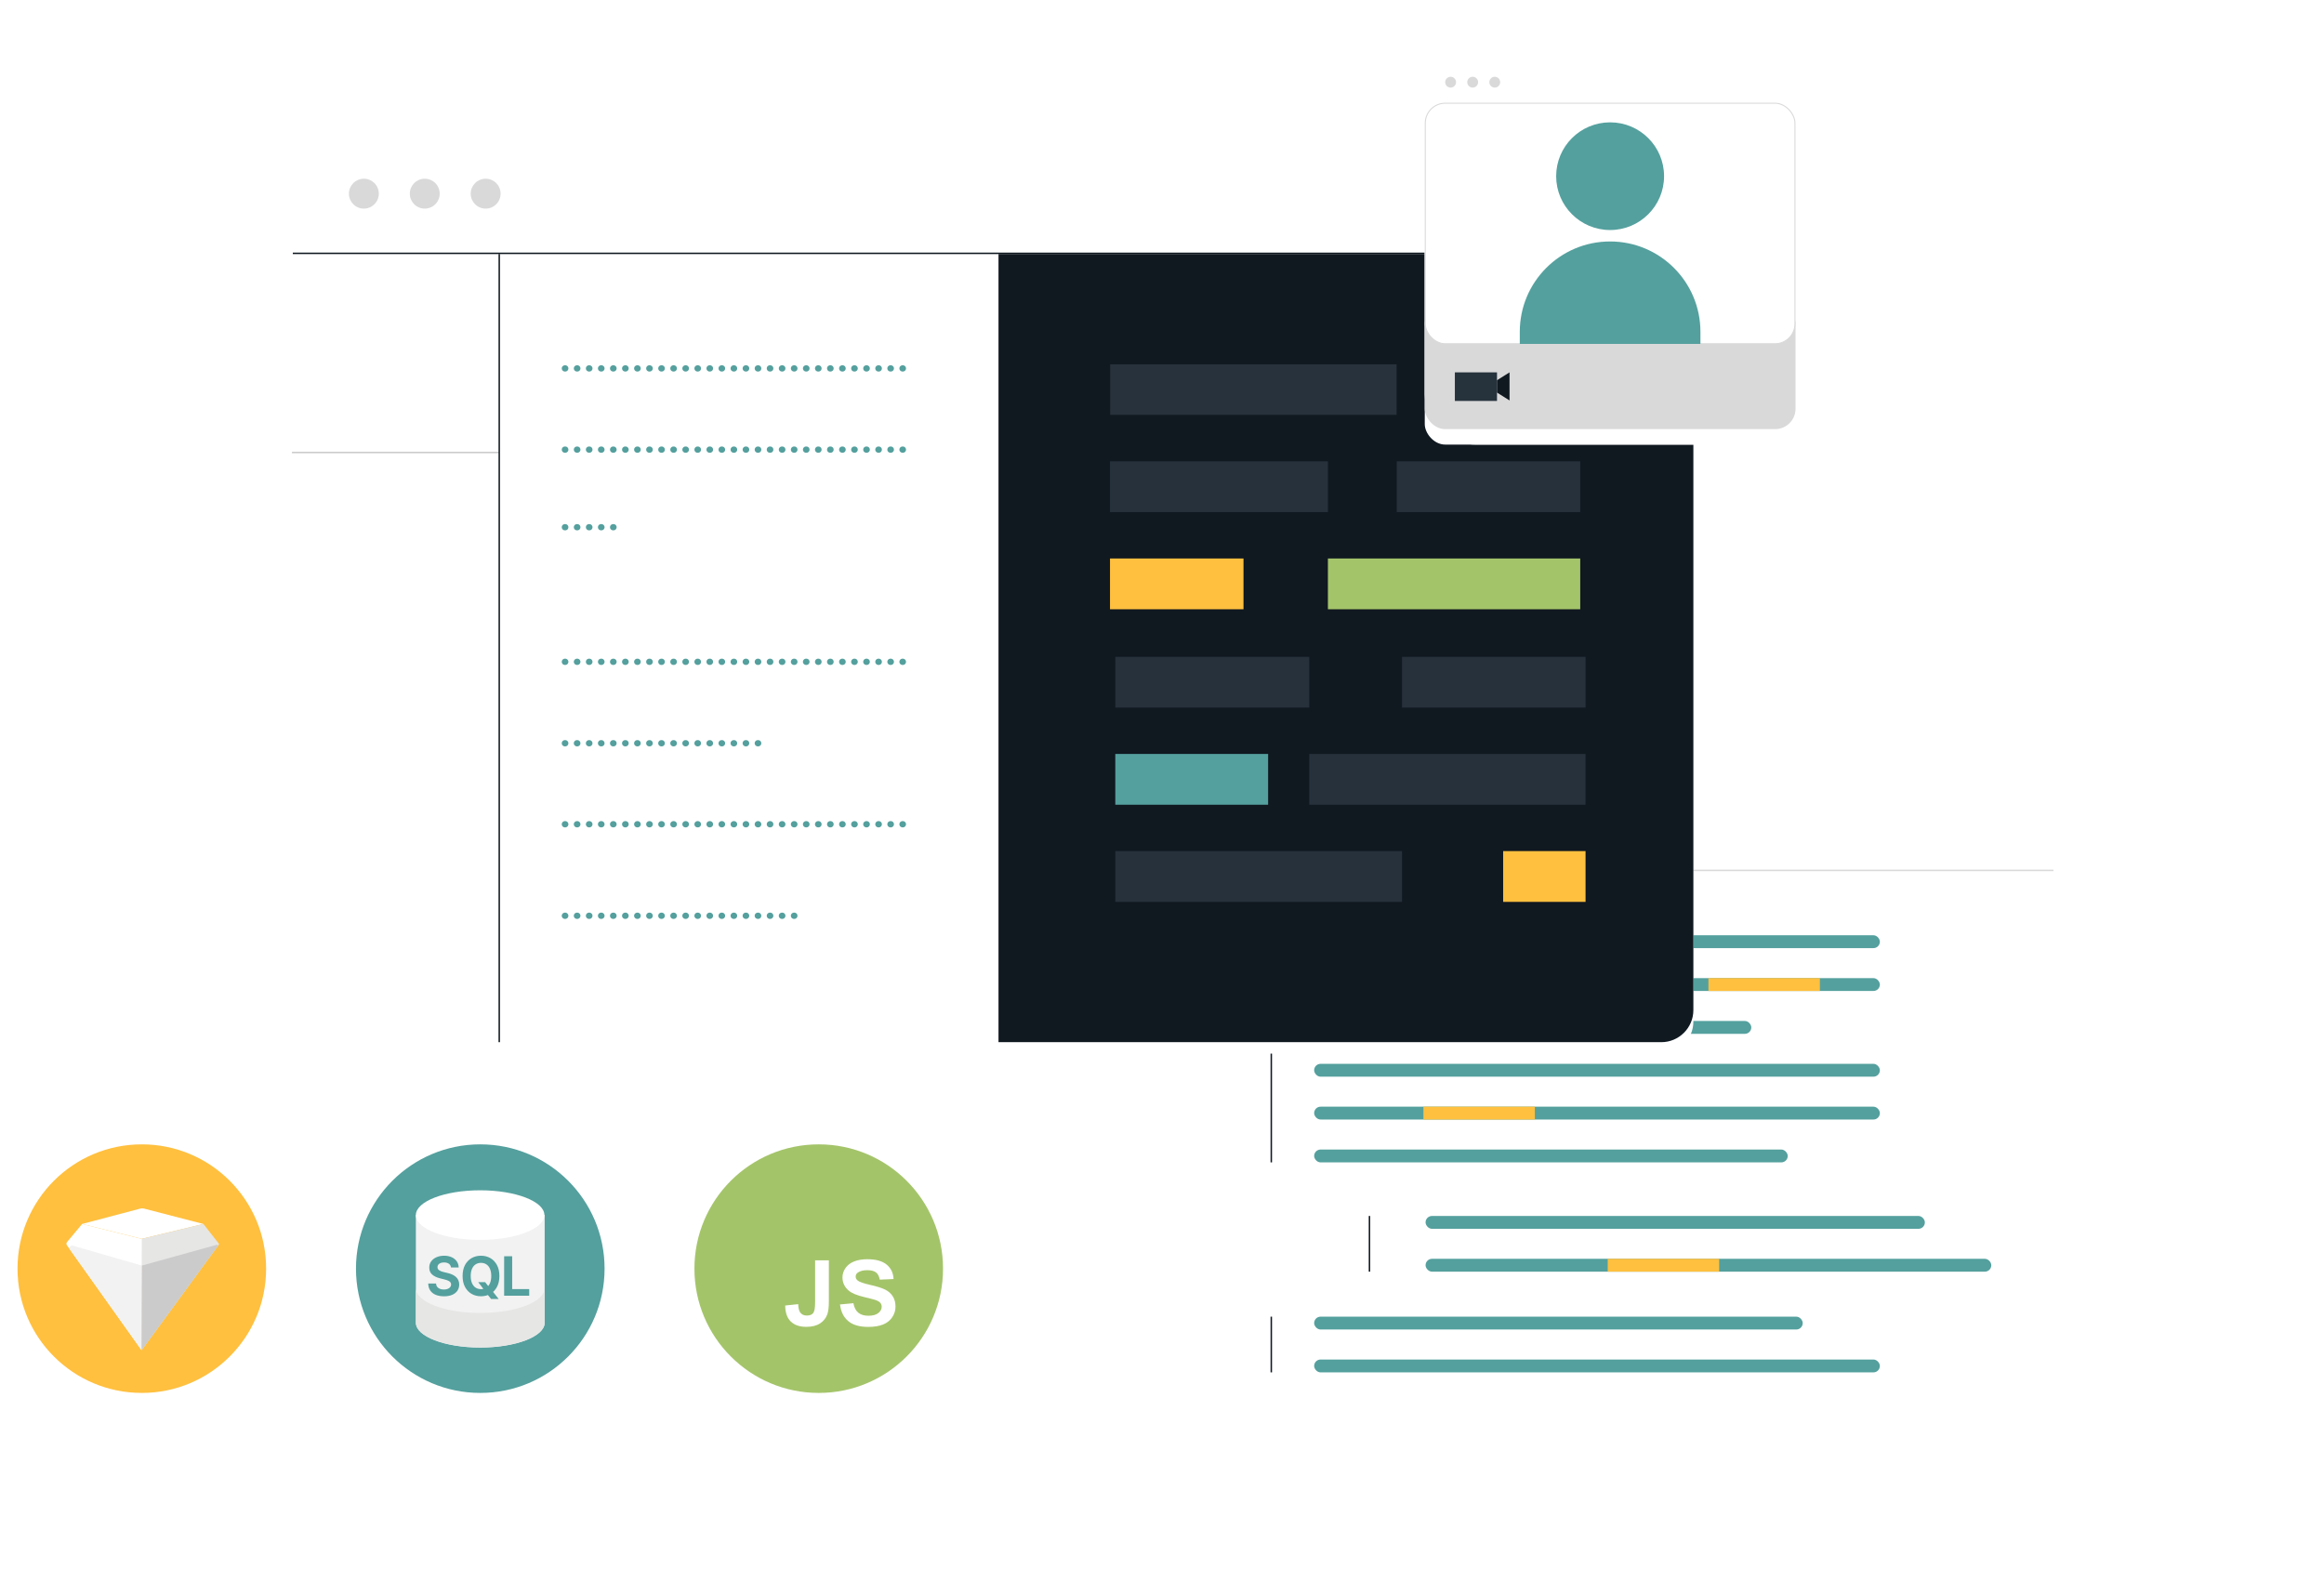 <?xml version="1.0" encoding="UTF-8"?> <svg xmlns="http://www.w3.org/2000/svg" width="796" height="542" viewBox="0 0 796 542" fill="none"><g filter="url(#filter0_d_36_11570)"><rect x="398.332" y="269" width="305.333" height="229" rx="9" fill="white"></rect></g><circle cx="411.725" cy="283.969" r="3.35" fill="#D9D9D9"></circle><circle cx="425.373" cy="283.969" r="3.35" fill="#D9D9D9"></circle><circle cx="439.021" cy="283.969" r="3.35" fill="#D9D9D9"></circle><path d="M398 298.156L703.333 298.156" stroke="#D9D9D9" stroke-width="0.5" stroke-miterlimit="10"></path><rect x="450.111" y="320.378" width="193.769" height="4.404" rx="2.202" fill="#54A09E"></rect><rect x="450.111" y="335.059" width="193.769" height="4.404" rx="2.202" fill="#54A09E"></rect><rect x="450.111" y="349.738" width="149.731" height="4.404" rx="2.202" fill="#54A09E"></rect><rect x="450.111" y="364.417" width="193.769" height="4.404" rx="2.202" fill="#54A09E"></rect><rect x="450.111" y="379.096" width="193.769" height="4.404" rx="2.202" fill="#54A09E"></rect><rect x="488.277" y="416.529" width="171.016" height="4.404" rx="2.202" fill="#54A09E"></rect><rect x="450.111" y="451.025" width="167.346" height="4.404" rx="2.202" fill="#54A09E"></rect><rect x="450.111" y="393.775" width="162.208" height="4.404" rx="2.202" fill="#54A09E"></rect><rect x="488.277" y="431.208" width="193.769" height="4.404" rx="2.202" fill="#54A09E"></rect><rect x="585.164" y="335.059" width="38.167" height="4.404" fill="#FFC03F"></rect><rect x="487.544" y="379.096" width="38.167" height="4.404" fill="#FFC03F"></rect><rect x="550.667" y="431.208" width="38.167" height="4.404" fill="#FFC03F"></rect><rect x="450.111" y="465.706" width="193.769" height="4.404" rx="2.202" fill="#54A09E"></rect><path d="M435.434 320.377L435.434 398.178" stroke="#101820" stroke-width="0.5"></path><path d="M435.434 451.025L435.434 470.109" stroke="#101820" stroke-width="0.5"></path><path d="M469.059 416.529L469.059 435.613" stroke="#101820" stroke-width="0.5"></path><g filter="url(#filter1_d_36_11570)"><rect x="100" y="45" width="480" height="312" rx="11" fill="white"></rect></g><circle cx="124.627" cy="66.342" r="5.118" fill="#D9D9D9"></circle><circle cx="145.485" cy="66.342" r="5.118" fill="#D9D9D9"></circle><circle cx="166.343" cy="66.342" r="5.118" fill="#D9D9D9"></circle><path d="M580 87H342V357H569C575.075 357 580 352.075 580 346V87Z" fill="#101820"></path><path d="M478.401 124.751H380.189V142.149H478.401V124.751Z" fill="#27323C" stroke="black" stroke-width="0.032" stroke-miterlimit="10"></path><path opacity="0.5" d="M541.258 124.751H508.52V142.149H541.258V124.751Z" fill="#3D4B58"></path><path opacity="0.5" d="M454.829 158.029H380.189V175.428H454.829V158.029Z" fill="#3D4B58"></path><path opacity="0.5" d="M541.254 158.029H478.401V175.428H541.254V158.029Z" fill="#3D4B58"></path><path d="M425.915 191.308H380.189V208.706H425.915V191.308Z" fill="#FFC03F"></path><path d="M541.251 191.308H454.825V208.706H541.251V191.308Z" fill="#A4C46A"></path><path opacity="0.5" d="M448.44 225H382V242.398H448.44V225Z" fill="#3D4B58"></path><path opacity="0.5" d="M543.068 225H480.215V242.398H543.068V225Z" fill="#3D4B58"></path><path d="M434.348 258.264H382V275.662H434.348V258.264Z" fill="#54A09E"></path><path opacity="0.5" d="M543.062 258.264H448.438V275.662H543.062V258.264Z" fill="#3D4B58"></path><path opacity="0.5" d="M480.212 291.541H382V308.939H480.212V291.541Z" fill="#3D4B58"></path><path d="M543.072 291.541H514.848V308.939H543.072V291.541Z" fill="#FFC03F"></path><path d="M193.48 180.598H214.057" stroke="#54A09E" stroke-width="2.14" stroke-miterlimit="10" stroke-linecap="round" stroke-dasharray="0.13 4"></path><path d="M193.48 226.705H309.727" stroke="#54A09E" stroke-width="2.14" stroke-miterlimit="10" stroke-linecap="round" stroke-dasharray="0.13 4"></path><path d="M193.48 154.02H309.727" stroke="#54A09E" stroke-width="2.14" stroke-miterlimit="10" stroke-linecap="round" stroke-dasharray="0.13 4"></path><path d="M193.48 126.197H309.727" stroke="#54A09E" stroke-width="2.14" stroke-miterlimit="10" stroke-linecap="round" stroke-dasharray="0.13 4"></path><path d="M193.477 254.598H260.882" stroke="#54A09E" stroke-width="2.14" stroke-miterlimit="10" stroke-linecap="round" stroke-dasharray="0.13 4"></path><path d="M193.48 282.346H309.727" stroke="#54A09E" stroke-width="2.14" stroke-miterlimit="10" stroke-linecap="round" stroke-dasharray="0.13 4"></path><path d="M193.477 313.699H275.367" stroke="#54A09E" stroke-width="2.14" stroke-miterlimit="10" stroke-linecap="round" stroke-dasharray="0.13 4"></path><path d="M100 155H171" stroke="#CBCBCB" stroke-width="0.5" stroke-miterlimit="10"></path><path d="M171 357L171 87" stroke="#101820" stroke-width="0.5" stroke-miterlimit="10"></path><path d="M100.292 86.782H580" stroke="#101820" stroke-width="0.5" stroke-miterlimit="10"></path><g filter="url(#filter2_d_36_11570)"><rect x="488" y="20" width="126.968" height="126.968" rx="17.181" fill="white"></rect></g><g filter="url(#filter3_d_36_11570)"><rect x="488" y="20" width="126.968" height="126.968" rx="7" fill="white"></rect></g><rect x="488" y="104" width="127" height="43" rx="7" fill="#D9D9D9"></rect><rect x="488.172" y="35.359" width="126.624" height="82.388" rx="6.828" fill="white" stroke="#D9D9D9" stroke-width="0.344"></rect><path d="M551.486 78.795C561.691 78.795 569.964 70.537 569.964 60.351C569.964 50.166 561.691 41.908 551.486 41.908C541.281 41.908 533.008 50.166 533.008 60.351C533.008 70.537 541.281 78.795 551.486 78.795Z" fill="#54A09E"></path><path d="M582.421 117.814H520.547V113.658C520.547 96.568 534.399 82.713 551.484 82.713C568.569 82.713 582.421 96.568 582.421 113.658V117.814Z" fill="#54A09E"></path><circle cx="496.855" cy="28.154" r="1.855" fill="#D9D9D9"></circle><circle cx="504.413" cy="28.154" r="1.855" fill="#D9D9D9"></circle><circle cx="511.972" cy="28.154" r="1.855" fill="#D9D9D9"></circle><path d="M512.741 127.553H498.309V137.346H512.741V127.553Z" fill="#26323C"></path><path d="M517.037 137.174L512.742 134.475V130.251L517.037 127.553V137.174Z" fill="#101820"></path><path d="M280.426 477.15C303.94 477.15 323.001 458.089 323.001 434.575C323.001 411.062 303.94 392 280.426 392C256.913 392 237.851 411.062 237.851 434.575C237.851 458.089 256.913 477.15 280.426 477.15Z" fill="#A4C46A"></path><path d="M279.187 431.728H283.894V445.905C283.894 447.76 283.725 449.184 283.383 450.181C282.922 451.49 282.093 452.537 280.898 453.326C279.698 454.114 278.115 454.511 276.146 454.511C273.844 454.511 272.063 453.891 270.823 452.651C269.583 451.416 268.958 449.601 268.943 447.21L273.393 446.723C273.447 448.008 273.646 448.911 273.983 449.437C274.494 450.245 275.268 450.647 276.31 450.647C277.356 450.647 278.1 450.359 278.537 449.779C278.973 449.209 279.187 448.008 279.187 446.198V431.728V431.728Z" fill="white"></path><path d="M287.714 446.84L292.302 446.418C292.575 447.896 293.136 448.978 293.979 449.672C294.827 450.362 295.968 450.709 297.402 450.709C298.924 450.709 300.065 450.401 300.839 449.786C301.608 449.176 301.995 448.452 301.995 447.624C301.995 447.098 301.831 446.641 301.504 446.269C301.176 445.897 300.616 445.58 299.807 445.297C299.257 445.114 297.997 444.791 296.032 444.32C293.508 443.72 291.727 442.981 290.71 442.108C289.276 440.873 288.557 439.374 288.557 437.599C288.557 436.458 288.894 435.391 289.569 434.404C290.249 433.407 291.221 432.653 292.491 432.132C293.761 431.611 295.288 431.354 297.089 431.354C300.021 431.354 302.228 431.974 303.711 433.204C305.189 434.439 305.973 436.081 306.048 438.139L301.33 438.343C301.127 437.192 300.7 436.364 300.035 435.863C299.371 435.357 298.374 435.099 297.049 435.099C295.68 435.099 294.604 435.371 293.83 435.912C293.329 436.259 293.076 436.721 293.076 437.301C293.076 437.837 293.314 438.283 293.78 438.66C294.371 439.141 295.819 439.637 298.111 440.158C300.403 440.679 302.104 441.22 303.205 441.77C304.306 442.321 305.17 443.085 305.785 444.047C306.41 445.009 306.722 446.195 306.722 447.614C306.722 448.898 306.35 450.099 305.601 451.22C304.862 452.341 303.81 453.174 302.451 453.715C301.087 454.261 299.396 454.533 297.367 454.533C294.415 454.533 292.144 453.884 290.566 452.569C288.964 451.25 288.021 449.345 287.714 446.84Z" fill="white"></path><path d="M48.575 477.15C72.089 477.15 91.15 458.089 91.15 434.575C91.15 411.062 72.089 392 48.575 392C25.061 392 6 411.062 6 434.575C6 458.089 25.061 477.15 48.575 477.15Z" fill="#FFC03F"></path><path d="M164.501 477.15C188.014 477.15 207.076 458.089 207.076 434.575C207.076 411.062 188.014 392 164.501 392C140.987 392 121.926 411.062 121.926 434.575C121.926 458.089 140.987 477.15 164.501 477.15Z" fill="#54A09E"></path><path d="M186.556 416.155V453.131C186.556 457.818 176.679 461.617 164.496 461.617C152.312 461.617 142.441 457.818 142.441 453.131V416.155" fill="#F2F2F2"></path><path d="M164.45 424.723C176.606 424.723 186.46 420.92 186.46 416.23C186.46 411.539 176.606 407.736 164.45 407.736C152.294 407.736 142.439 411.539 142.439 416.23C142.439 420.92 152.294 424.723 164.45 424.723Z" fill="white"></path><path d="M164.499 449.756C152.316 449.756 142.439 445.945 142.439 441.244V453.058C142.439 457.759 152.316 461.571 164.499 461.571C176.682 461.571 186.559 457.759 186.559 453.058V441.244C186.553 445.945 176.676 449.756 164.499 449.756Z" fill="#E6E6E5"></path><path d="M154.462 434.176C154.404 433.635 154.169 433.212 153.755 432.909C153.341 432.605 152.785 432.453 152.085 432.453C151.61 432.453 151.205 432.524 150.87 432.664C150.536 432.801 150.28 432.988 150.104 433.226C149.933 433.463 149.845 433.732 149.84 434.031C149.836 434.286 149.891 434.509 150.005 434.698C150.124 434.883 150.285 435.043 150.487 435.18C150.694 435.312 150.93 435.426 151.194 435.523C151.458 435.615 151.735 435.695 152.026 435.761L153.253 436.058C153.821 436.185 154.349 436.357 154.838 436.573C155.326 436.788 155.753 437.055 156.119 437.372C156.484 437.688 156.768 438.065 156.97 438.5C157.177 438.936 157.283 439.44 157.287 440.012C157.283 440.826 157.074 441.537 156.66 442.145C156.246 442.747 155.65 443.216 154.871 443.551C154.096 443.881 153.161 444.046 152.065 444.046C150.987 444.046 150.047 443.881 149.246 443.551C148.45 443.221 147.827 442.732 147.378 442.085C146.933 441.434 146.698 440.631 146.672 439.675H149.345C149.376 440.133 149.51 440.514 149.748 440.818C149.986 441.121 150.302 441.35 150.699 441.504C151.095 441.654 151.541 441.729 152.039 441.729C152.536 441.729 152.97 441.656 153.339 441.511C153.709 441.366 153.995 441.163 154.197 440.903C154.404 440.644 154.51 440.342 154.514 439.999C154.51 439.682 154.415 439.418 154.231 439.207C154.05 438.991 153.786 438.811 153.438 438.665C153.091 438.516 152.673 438.382 152.184 438.263L150.692 437.886C149.561 437.605 148.665 437.171 148.005 436.586C147.349 435.996 147.024 435.206 147.028 434.216C147.024 433.402 147.242 432.691 147.682 432.084C148.126 431.476 148.731 431.003 149.497 430.664C150.263 430.321 151.134 430.149 152.111 430.149C153.106 430.149 153.973 430.321 154.712 430.664C155.456 431.003 156.037 431.476 156.455 432.084C156.873 432.686 157.089 433.384 157.102 434.176H154.462ZM163.798 439.194H166.168L167.416 440.798L168.551 442.125L170.809 444.977H168.215L166.663 443.056L165.904 441.973L163.798 439.194ZM171.047 437.094C171.047 438.564 170.77 439.816 170.215 440.851C169.66 441.885 168.908 442.675 167.957 443.221C167.007 443.766 165.935 444.039 164.742 444.039C163.545 444.039 162.471 443.766 161.521 443.221C160.574 442.67 159.824 441.878 159.269 440.844C158.719 439.81 158.444 438.56 158.444 437.094C158.444 435.624 158.719 434.372 159.269 433.338C159.824 432.304 160.574 431.514 161.521 430.968C162.471 430.422 163.545 430.149 164.742 430.149C165.935 430.149 167.007 430.422 167.957 430.968C168.908 431.514 169.66 432.304 170.215 433.338C170.77 434.372 171.047 435.624 171.047 437.094ZM168.261 437.094C168.261 436.122 168.113 435.301 167.819 434.632C167.528 433.963 167.119 433.457 166.591 433.113C166.063 432.766 165.446 432.592 164.742 432.592C164.042 432.592 163.428 432.766 162.9 433.113C162.372 433.457 161.961 433.963 161.666 434.632C161.375 435.301 161.23 436.122 161.23 437.094C161.23 438.067 161.375 438.888 161.666 439.557C161.961 440.226 162.372 440.734 162.9 441.082C163.428 441.425 164.042 441.597 164.742 441.597C165.446 441.597 166.063 441.425 166.591 441.082C167.119 440.734 167.528 440.226 167.819 439.557C168.113 438.888 168.261 438.067 168.261 437.094ZM172.674 443.854V430.334H175.427V441.577H181.263V443.854H172.674Z" fill="#54A09E"></path><path d="M48.505 462.519L22.916 426.543C22.682 426.216 22.702 425.772 22.96 425.464L28.135 419.27L48.768 424.434" fill="white"></path><path d="M49.298 414C48.888 413.893 48.458 413.898 48.048 414.005L28.132 419.272L48.565 424.364L69.663 419.272L49.298 414Z" fill="white"></path><path d="M48.504 462.519L74.942 426.353C75.02 426.245 75.02 426.099 74.937 425.996L69.665 419.27L48.563 424.361L48.504 462.519Z" fill="#E6E6E5"></path><path d="M24.951 426.698L48.592 433.527L48.504 462.527L23.99 428.059C23.502 427.376 24.151 426.463 24.951 426.698Z" fill="#F2F2F2"></path><path d="M74.254 426.402L48.592 433.519L48.504 462.52L74.571 426.861C74.737 426.636 74.522 426.324 74.254 426.402Z" fill="#CCCBCB"></path><defs><filter id="filter0_d_36_11570" x="378.527" y="254.534" width="344.942" height="268.609" filterUnits="userSpaceOnUse" color-interpolation-filters="sRGB"><feFlood flood-opacity="0" result="BackgroundImageFix"></feFlood><feColorMatrix in="SourceAlpha" type="matrix" values="0 0 0 0 0 0 0 0 0 0 0 0 0 0 0 0 0 0 127 0" result="hardAlpha"></feColorMatrix><feMorphology radius="0.861" operator="dilate" in="SourceAlpha" result="effect1_dropShadow_36_11570"></feMorphology><feOffset dy="5.339"></feOffset><feGaussianBlur stdDeviation="9.472"></feGaussianBlur><feComposite in2="hardAlpha" operator="out"></feComposite><feColorMatrix type="matrix" values="0 0 0 0 0.063 0 0 0 0 0.094 0 0 0 0 0.125 0 0 0 0.09 0"></feColorMatrix><feBlend mode="normal" in2="BackgroundImageFix" result="effect1_dropShadow_36_11570"></feBlend><feBlend mode="normal" in="SourceGraphic" in2="effect1_dropShadow_36_11570" result="shape"></feBlend></filter><filter id="filter1_d_36_11570" x="85.471" y="34.387" width="509.059" height="341.059" filterUnits="userSpaceOnUse" color-interpolation-filters="sRGB"><feFlood flood-opacity="0" result="BackgroundImageFix"></feFlood><feColorMatrix in="SourceAlpha" type="matrix" values="0 0 0 0 0 0 0 0 0 0 0 0 0 0 0 0 0 0 127 0" result="hardAlpha"></feColorMatrix><feMorphology radius="0.632" operator="dilate" in="SourceAlpha" result="effect1_dropShadow_36_11570"></feMorphology><feOffset dy="3.917"></feOffset><feGaussianBlur stdDeviation="6.949"></feGaussianBlur><feComposite in2="hardAlpha" operator="out"></feComposite><feColorMatrix type="matrix" values="0 0 0 0 0.063 0 0 0 0 0.094 0 0 0 0 0.125 0 0 0 0.09 0"></feColorMatrix><feBlend mode="normal" in2="BackgroundImageFix" result="effect1_dropShadow_36_11570"></feBlend><feBlend mode="normal" in="SourceGraphic" in2="effect1_dropShadow_36_11570" result="shape"></feBlend></filter><filter id="filter2_d_36_11570" x="468.242" y="5.568" width="166.484" height="166.484" filterUnits="userSpaceOnUse" color-interpolation-filters="sRGB"><feFlood flood-opacity="0" result="BackgroundImageFix"></feFlood><feColorMatrix in="SourceAlpha" type="matrix" values="0 0 0 0 0 0 0 0 0 0 0 0 0 0 0 0 0 0 127 0" result="hardAlpha"></feColorMatrix><feMorphology radius="0.859" operator="dilate" in="SourceAlpha" result="effect1_dropShadow_36_11570"></feMorphology><feOffset dy="5.326"></feOffset><feGaussianBlur stdDeviation="9.45"></feGaussianBlur><feComposite in2="hardAlpha" operator="out"></feComposite><feColorMatrix type="matrix" values="0 0 0 0 0.063 0 0 0 0 0.094 0 0 0 0 0.125 0 0 0 0.09 0"></feColorMatrix><feBlend mode="normal" in2="BackgroundImageFix" result="effect1_dropShadow_36_11570"></feBlend><feBlend mode="normal" in="SourceGraphic" in2="effect1_dropShadow_36_11570" result="shape"></feBlend></filter><filter id="filter3_d_36_11570" x="468.242" y="5.568" width="166.484" height="166.484" filterUnits="userSpaceOnUse" color-interpolation-filters="sRGB"><feFlood flood-opacity="0" result="BackgroundImageFix"></feFlood><feColorMatrix in="SourceAlpha" type="matrix" values="0 0 0 0 0 0 0 0 0 0 0 0 0 0 0 0 0 0 127 0" result="hardAlpha"></feColorMatrix><feMorphology radius="0.859" operator="dilate" in="SourceAlpha" result="effect1_dropShadow_36_11570"></feMorphology><feOffset dy="5.326"></feOffset><feGaussianBlur stdDeviation="9.45"></feGaussianBlur><feComposite in2="hardAlpha" operator="out"></feComposite><feColorMatrix type="matrix" values="0 0 0 0 0.063 0 0 0 0 0.094 0 0 0 0 0.125 0 0 0 0.09 0"></feColorMatrix><feBlend mode="normal" in2="BackgroundImageFix" result="effect1_dropShadow_36_11570"></feBlend><feBlend mode="normal" in="SourceGraphic" in2="effect1_dropShadow_36_11570" result="shape"></feBlend></filter></defs></svg> 